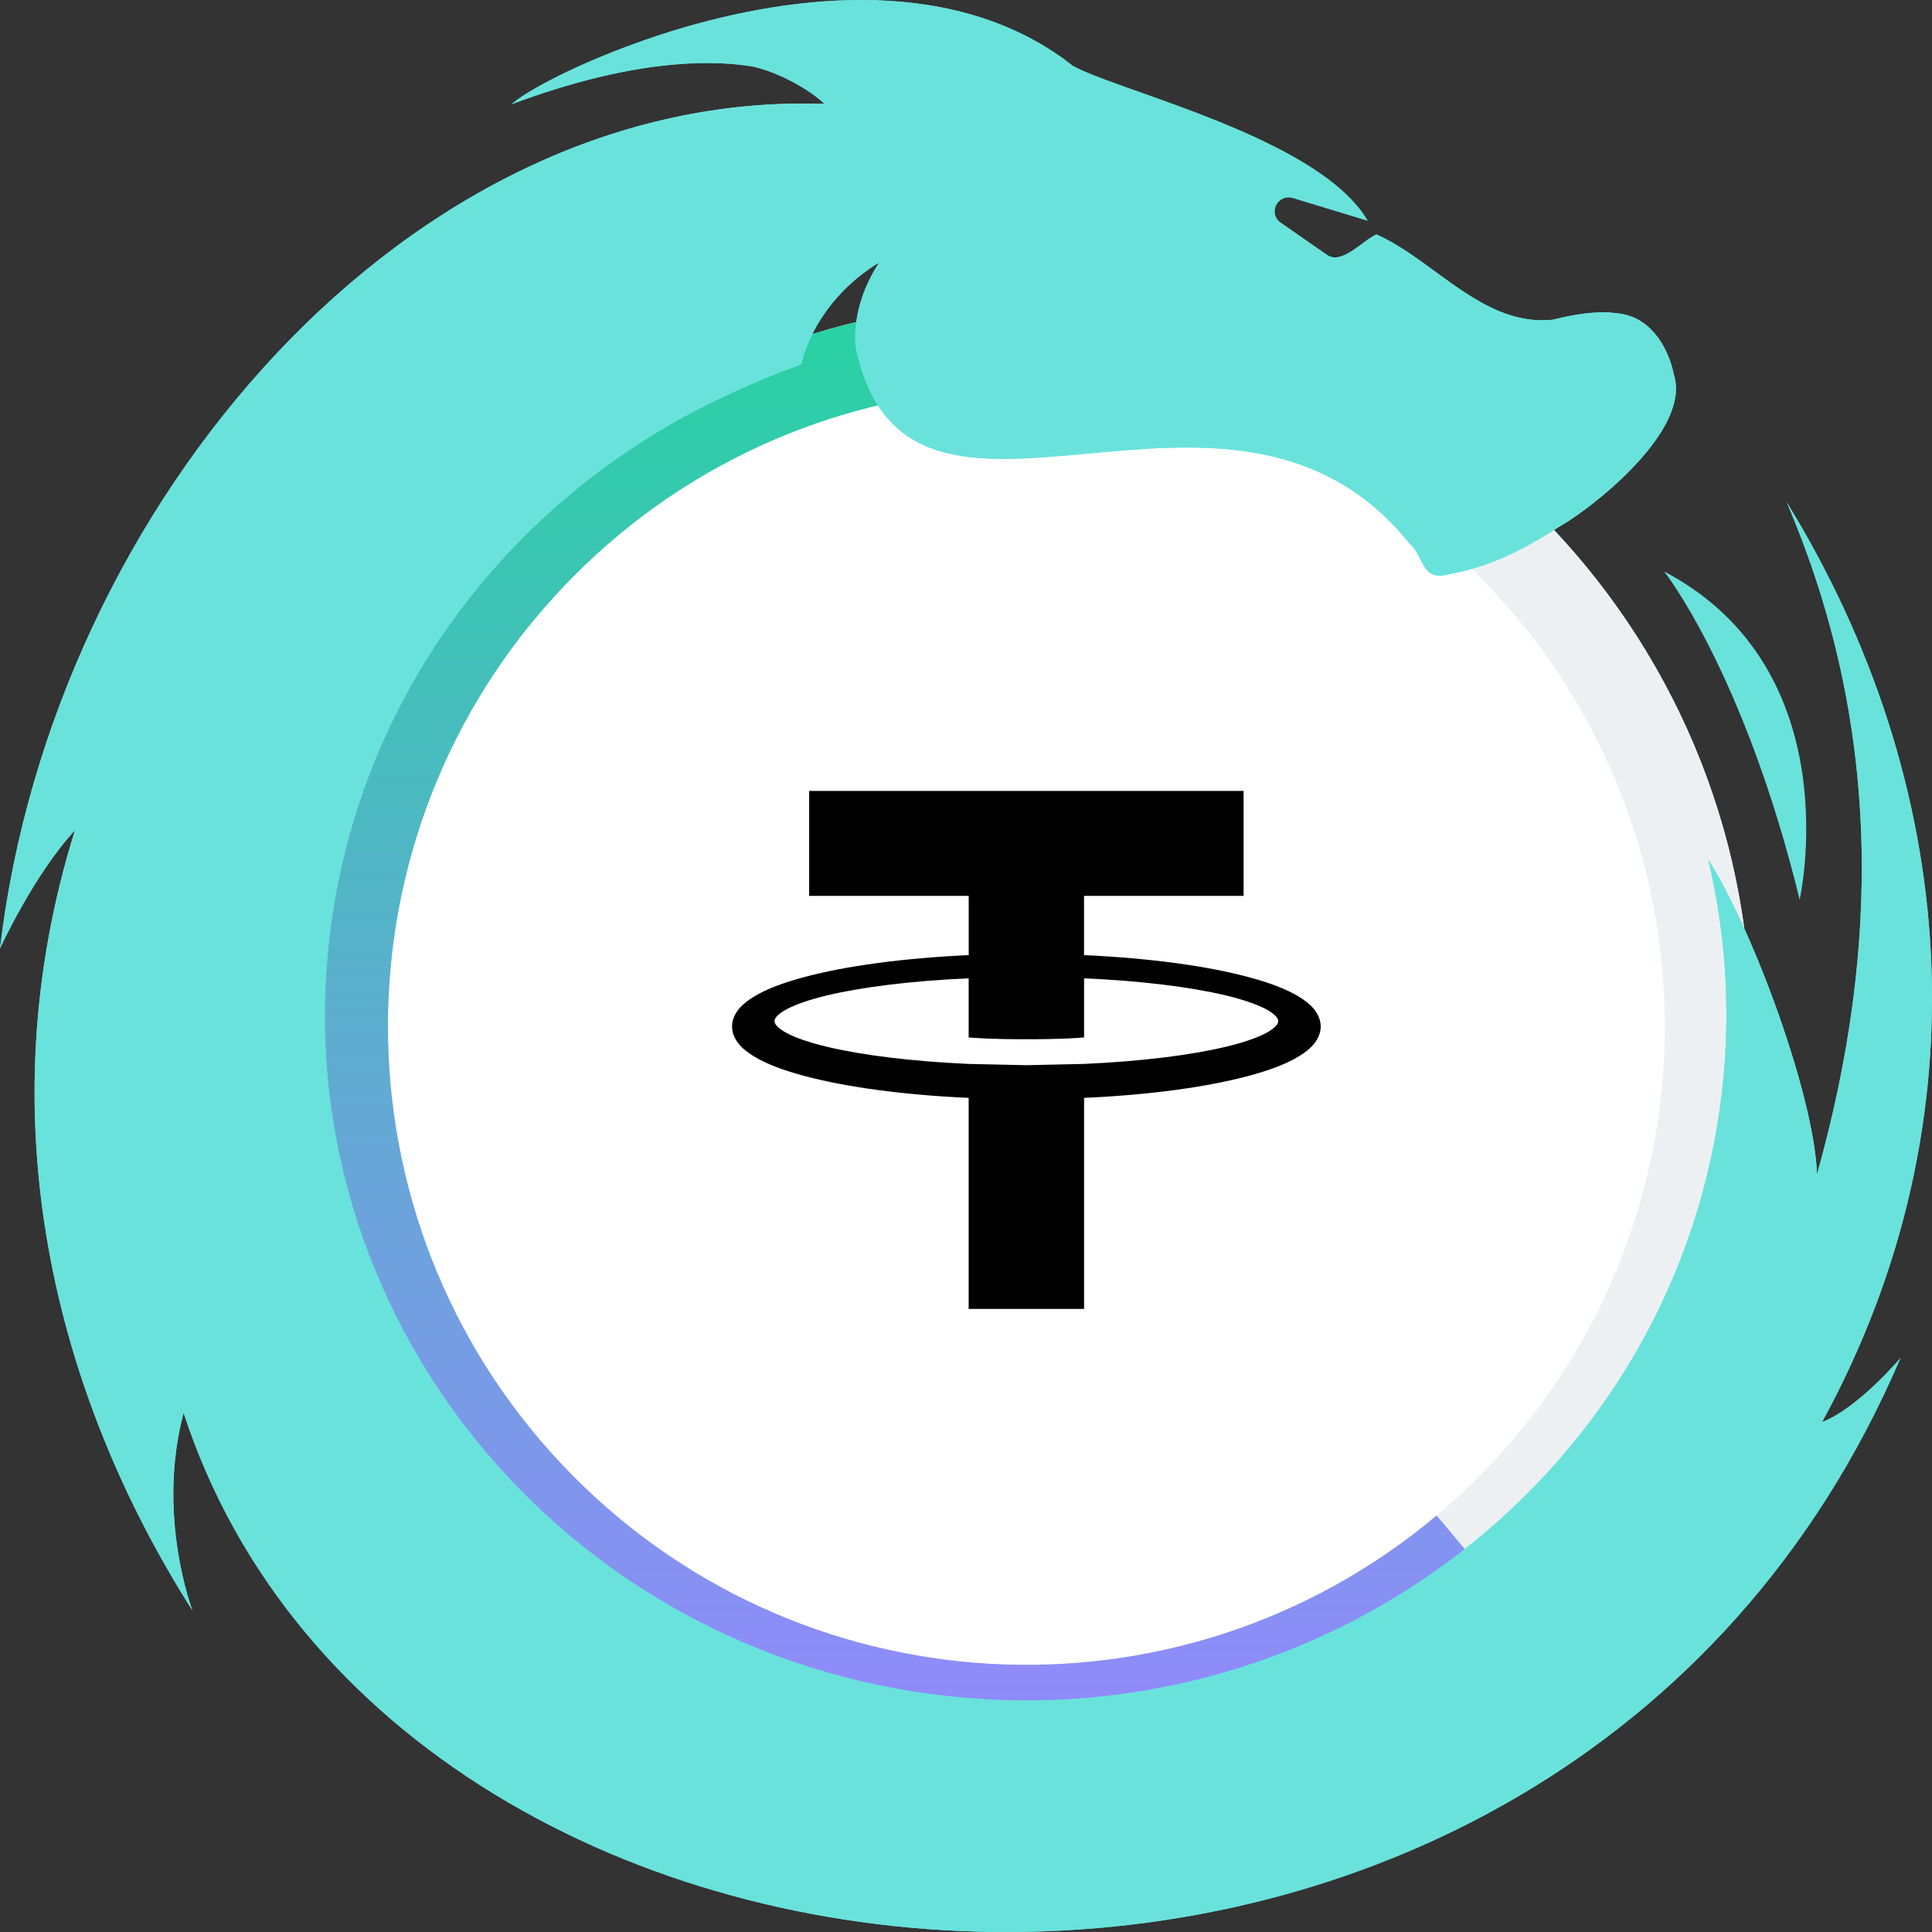 <svg width="32" height="32" viewBox="0 0 32 32" fill="none" xmlns="http://www.w3.org/2000/svg">
<rect x="0" y="0" width="32" height="32" fill="#333333" stroke="none"/>
<path fill-rule="evenodd" clip-rule="evenodd" d="M29 17C29 10.379 23.621 5 17 5C10.379 5 5 10.379 5 17C5 23.621 10.379 29 17 29C23.621 29 29 23.621 29 17Z" fill="white"/>
<path fill-rule="evenodd" clip-rule="evenodd" d="M24.713 26.192L23.797 25.1C19.506 28.701 13.152 28.331 9.309 24.257C5.465 20.182 5.465 13.818 9.309 9.743C13.152 5.669 19.506 5.299 23.797 8.9L24.713 7.808C19.844 3.722 12.633 4.142 8.271 8.765C3.909 13.389 3.909 20.611 8.271 25.235C12.633 29.858 19.844 30.278 24.713 26.192Z" fill="url(#paint0_linear)"/>
<path fill-rule="evenodd" clip-rule="evenodd" d="M24.713 26.192L23.797 25.1C26.192 23.091 27.574 20.126 27.574 17C27.574 13.874 26.192 10.909 23.797 8.9L24.713 7.808C27.431 10.088 29 13.453 29 17C29 20.547 27.431 23.912 24.713 26.192Z" fill="#EDF0F2"/>
<path fill-rule="evenodd" clip-rule="evenodd" d="M13.402 13.1H17H20.598V14.839H17.955V15.82L17.963 15.82C19.044 15.87 19.992 15.999 20.68 16.184C21.025 16.276 21.305 16.381 21.512 16.507C21.615 16.569 21.701 16.637 21.766 16.717C21.831 16.798 21.875 16.897 21.875 17.002C21.875 17.108 21.831 17.206 21.766 17.287C21.701 17.367 21.615 17.435 21.512 17.497C21.305 17.623 21.025 17.728 20.681 17.82C19.992 18.005 19.044 18.135 17.963 18.184L17.956 18.184V21.68H17H16.044V18.184L16.037 18.184C14.956 18.135 14.008 18.005 13.319 17.82C12.975 17.728 12.695 17.623 12.488 17.497C12.385 17.435 12.299 17.367 12.234 17.287C12.169 17.206 12.125 17.108 12.125 17.002C12.125 16.897 12.169 16.798 12.234 16.717C12.299 16.637 12.385 16.569 12.488 16.507C12.695 16.381 12.975 16.276 13.319 16.184C14.008 15.999 14.956 15.87 16.037 15.82L16.045 15.82V14.839H13.402V13.1ZM16.048 17.622L17 17.643L17.952 17.622C18.894 17.58 19.717 17.478 20.298 17.339C20.589 17.27 20.819 17.191 20.969 17.111C21.044 17.07 21.099 17.03 21.131 16.995C21.163 16.96 21.172 16.934 21.172 16.913C21.172 16.891 21.163 16.866 21.131 16.831C21.099 16.796 21.044 16.755 20.969 16.715C20.819 16.635 20.589 16.556 20.299 16.486C19.718 16.348 18.897 16.245 17.956 16.204V17.183L17.937 17.185C17.913 17.187 17.826 17.194 17.671 17.201C17.593 17.204 17.497 17.207 17.384 17.21C17.327 17.211 17.266 17.212 17.2 17.212C17.167 17.212 17.133 17.213 17.097 17.213H17H16.902C16.867 17.213 16.833 17.212 16.8 17.212C16.734 17.212 16.673 17.211 16.616 17.21C16.503 17.207 16.407 17.204 16.329 17.201C16.173 17.194 16.087 17.187 16.062 17.185L16.044 17.183V16.204C15.103 16.245 14.282 16.348 13.701 16.486C13.411 16.556 13.181 16.635 13.031 16.715C12.956 16.755 12.901 16.796 12.869 16.831C12.837 16.866 12.828 16.891 12.828 16.913C12.828 16.934 12.837 16.96 12.869 16.995C12.901 17.03 12.956 17.07 13.031 17.111C13.181 17.191 13.411 17.27 13.702 17.339C14.283 17.478 15.105 17.58 16.048 17.622Z" fill="black"/>
<path d="M29.808 14.9C29.808 14.9 30.667 11.102 27.565 9.466C27.565 9.466 28.887 11.137 29.808 14.9Z" fill="#69E2DC"/>
<path d="M30.179 23.554C32.924 18.532 32.434 12.935 29.592 8.316C31.163 11.978 31.151 15.701 30.095 19.451C30.056 18.189 29.059 15.443 28.293 14.234V14.236C28.608 15.556 28.686 16.954 28.483 18.377C27.6 24.587 21.737 28.919 15.389 28.056C9.039 27.192 4.608 21.458 5.492 15.251C6.06 11.257 8.687 8.04 12.179 6.483C12.527 6.321 12.89 6.173 13.268 6.038C13.487 5.183 14.084 4.673 14.385 4.463C14.399 4.453 14.413 4.442 14.427 4.434C14.431 4.432 14.434 4.43 14.436 4.427C14.459 4.411 14.481 4.397 14.498 4.387L14.502 4.385C14.53 4.367 14.55 4.357 14.557 4.352L14.562 4.348C14.255 4.821 14.138 5.299 14.17 5.739C14.173 5.758 14.178 5.775 14.182 5.794C15.071 9.828 20.365 5.28 23.351 9.008C23.598 9.227 23.537 9.635 24.001 9.512C24.442 9.428 24.863 9.286 25.394 8.985L25.396 8.983C25.465 8.943 25.537 8.903 25.611 8.858C25.688 8.811 25.768 8.763 25.849 8.709C25.89 8.686 25.942 8.655 26.002 8.615C26.571 8.243 27.909 7.141 27.746 6.288C27.74 6.257 27.731 6.227 27.723 6.198C27.635 5.768 27.36 5.296 26.887 5.205C26.741 5.176 26.592 5.169 26.445 5.176C26.198 5.188 25.952 5.238 25.712 5.296C25.641 5.303 25.57 5.306 25.503 5.304C24.883 5.289 24.36 4.927 23.845 4.552C23.502 4.301 23.162 4.046 22.8 3.883C22.666 3.936 22.48 4.121 22.297 4.211C22.186 4.267 22.08 4.288 21.986 4.227L21.611 3.966C21.413 3.829 21.213 3.69 21.213 3.69C21.198 3.681 21.186 3.671 21.175 3.658C21.101 3.582 21.095 3.479 21.136 3.398C21.184 3.304 21.291 3.24 21.419 3.28L22.652 3.655C22.551 3.483 22.41 3.321 22.242 3.167C21.054 2.093 18.431 1.462 17.768 1.09C17.717 1.05 17.667 1.012 17.614 0.973C16.629 0.264 15.458 0.004 14.285 3.52884e-05C13.114 -0.003 11.943 0.25 10.96 0.568C10.752 0.636 10.555 0.706 10.365 0.777C9.373 1.149 8.66 1.552 8.475 1.726C10.436 0.992 11.706 0.994 12.353 1.085V1.086C12.68 1.109 13.329 1.406 13.656 1.721C6.791 1.482 0.873 8.32 0 15.709C0 15.709 0.556 14.493 1.242 13.751C-0.251 18.521 0.91 23.094 3.188 26.676C3.188 26.676 2.586 25.106 3.041 23.401C6.597 34.29 25.808 35.743 31.478 22.492C31.481 22.491 30.774 23.327 30.179 23.554Z" fill="#69E2DC"/>
<path d="M30.179 23.554C32.924 18.532 32.434 12.935 29.592 8.316C31.163 11.978 31.151 15.701 30.095 19.451C30.056 18.189 29.059 15.443 28.293 14.234V14.236C28.608 15.556 28.686 16.954 28.483 18.377C27.6 24.587 21.737 28.919 15.389 28.056C9.039 27.192 4.608 21.458 5.492 15.251C6.06 11.257 8.687 8.04 12.179 6.483C12.527 6.321 12.89 6.173 13.268 6.038C13.487 5.183 14.084 4.673 14.385 4.463C14.399 4.453 14.413 4.442 14.427 4.434C14.431 4.432 14.434 4.43 14.436 4.427C14.459 4.411 14.481 4.397 14.498 4.387L14.502 4.385C14.53 4.367 14.55 4.357 14.557 4.352L14.562 4.348C14.255 4.821 14.138 5.299 14.17 5.739C14.173 5.758 14.178 5.775 14.182 5.794C15.071 9.828 20.365 5.28 23.351 9.008C23.598 9.227 23.537 9.635 24.001 9.512C24.442 9.428 24.863 9.286 25.394 8.985L25.396 8.983C25.465 8.943 25.537 8.903 25.611 8.858C25.688 8.811 25.768 8.763 25.849 8.709C25.89 8.686 25.942 8.655 26.002 8.615C26.571 8.243 27.909 7.141 27.746 6.288C27.74 6.257 27.731 6.227 27.723 6.198C27.635 5.768 27.36 5.296 26.887 5.205C26.741 5.176 26.592 5.169 26.445 5.176C26.198 5.188 25.952 5.238 25.712 5.296C25.641 5.303 25.57 5.306 25.503 5.304C24.883 5.289 24.36 4.927 23.845 4.552C23.502 4.301 23.162 4.046 22.8 3.883C22.666 3.936 22.48 4.121 22.297 4.211C22.186 4.267 22.08 4.288 21.986 4.227L21.611 3.966C21.413 3.829 21.213 3.69 21.213 3.69C21.198 3.681 21.186 3.671 21.175 3.658C21.101 3.582 21.095 3.479 21.136 3.398C21.184 3.304 21.291 3.24 21.419 3.28L22.652 3.655C22.551 3.483 22.41 3.321 22.242 3.167C21.054 2.093 18.431 1.462 17.768 1.09C17.717 1.05 17.667 1.012 17.614 0.973C16.629 0.264 15.458 0.004 14.285 3.52884e-05C13.114 -0.003 11.943 0.25 10.96 0.568C10.752 0.636 10.555 0.706 10.365 0.777C9.373 1.149 8.66 1.552 8.475 1.726C10.436 0.992 11.706 0.994 12.353 1.085V1.086C12.68 1.109 13.329 1.406 13.656 1.721C6.791 1.482 0.873 8.32 0 15.709C0 15.709 0.556 14.493 1.242 13.751C-0.251 18.521 0.91 23.094 3.188 26.676C3.188 26.676 2.586 25.106 3.041 23.401C6.597 34.29 25.808 35.743 31.478 22.492C31.481 22.491 30.774 23.327 30.179 23.554Z" fill="#69E2DC"/>
<defs>
<linearGradient id="paint0_linear" x1="7.532" y1="5" x2="7.532" y2="29" gradientUnits="userSpaceOnUse">
<stop stop-color="#27D3A2"/>
<stop offset="1" stop-color="#9388FD"/>
</linearGradient>
</defs>
</svg>
